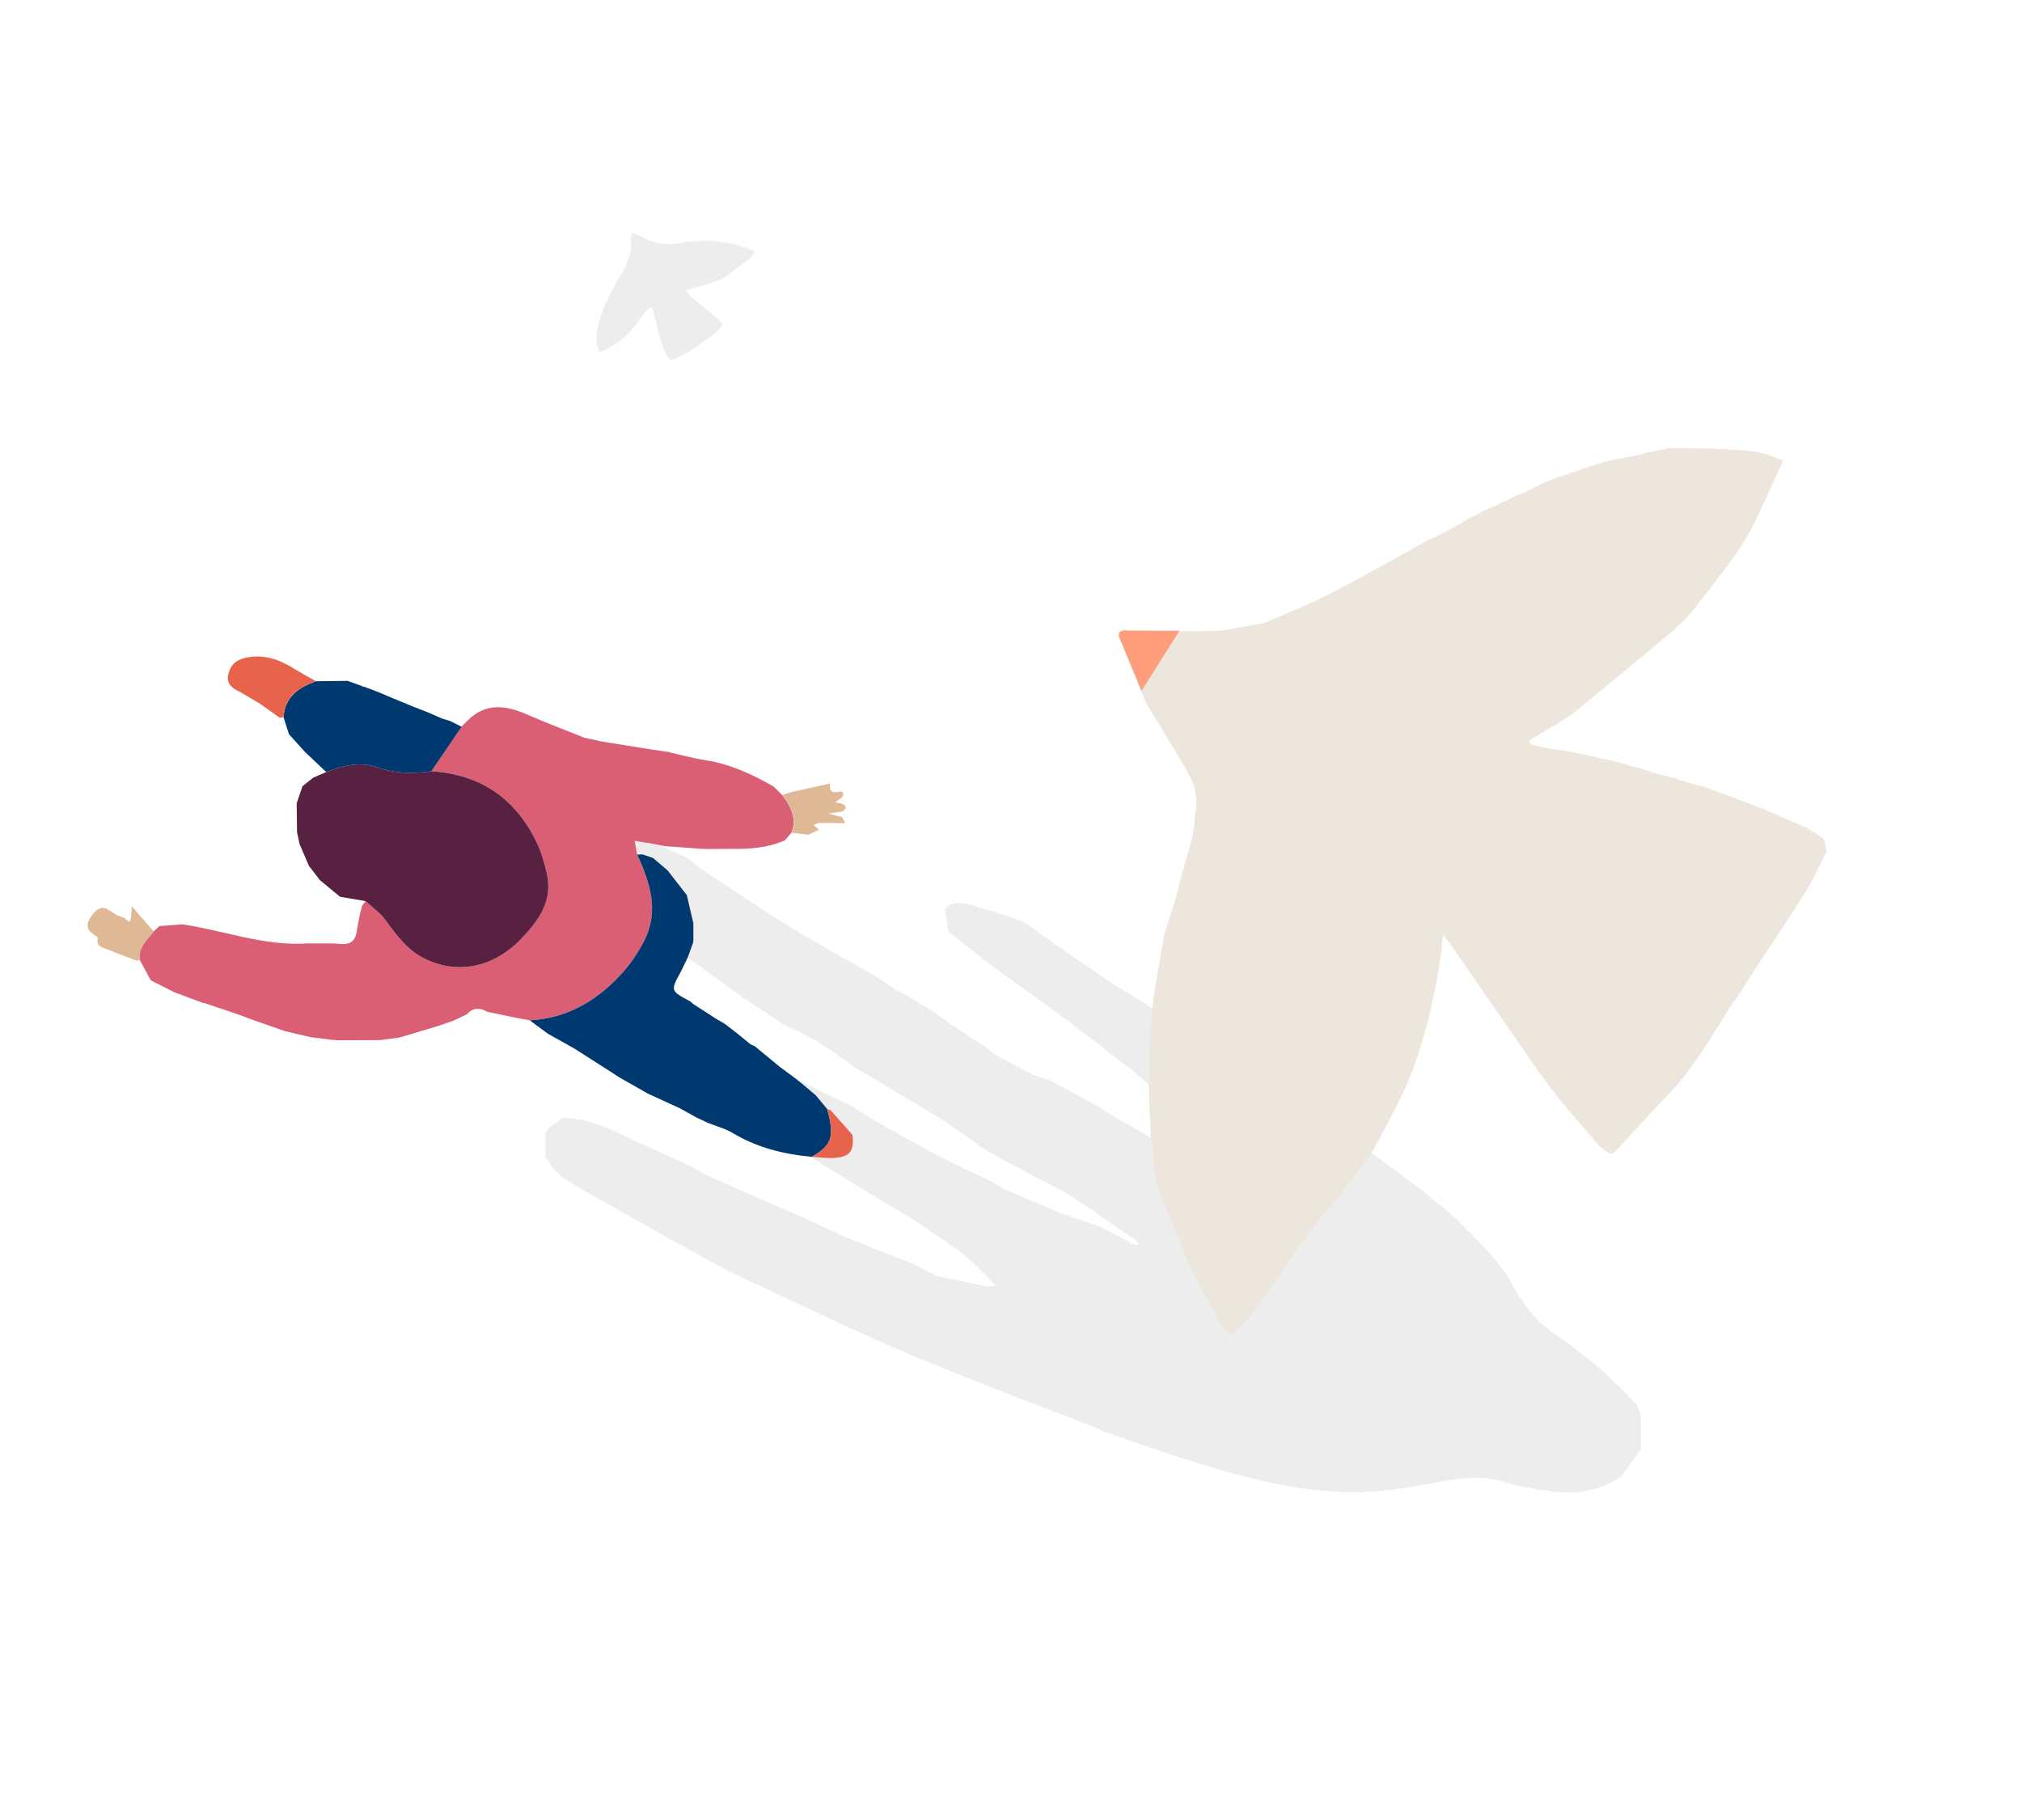 <svg fill="none" height="540" viewBox="0 0 600 540" width="600" xmlns="http://www.w3.org/2000/svg"><path d="m187.756 69c1.134.522 2.031.876 2.875 1.328 3.429 1.832 6.867 2.594 10.894 1.806 6.103-1.195 12.302-.859 18.342.85 1.328.372 2.585 1 4.133 1.62-1.398 2.744-4.08 3.629-5.962 5.373-1.899 1.753-4.044 3.045-6.489 3.806-2.515.779-5.047 1.487-7.905 2.328.484.744.73 1.39 1.187 1.77 2.48 2.08 5.021 4.072 7.51 6.134.729.611 1.354 1.354 2.101 2.107-.826 1.753-2.277 2.664-3.579 3.673-5.003 3.841-8.942 6.205-11.905 7.205-3.526-4.576-3.553-10.489-5.619-15.96-.624.416-1.134.611-1.433.991-1.222 1.54-2.383 3.142-3.561 4.718-2.339 3.107-5.443 5.267-8.784 7.099-.466.257-1.029.318-1.671.504-1.231-2.221-.932-4.461-.589-6.674.791-5.116 3.341-9.542 5.662-14.047.449-.876 1.047-1.673 1.522-2.54 1.732-3.107 3.148-6.311 2.761-10.02-.044-.407.07-.832.132-1.248 0-.142.096-.257.378-.823z" fill="#1e1928" fill-opacity=".08"/><path d="m329.567 312.826c-.565-.53-1.131-1.06-1.696-1.59-5.315-4.008-10.622-8.008-15.937-12.017l-.036-.026c-5.916-4.239-11.831-8.477-17.747-12.724l-.018-.018c-4.229-3.373-8.468-6.746-12.697-10.119l.017.027c-.362-2.216-.732-4.424-1.094-6.64 1.977-2.022 4.494-2.084 6.896-1.413 5.289 1.475 10.595 2.994 15.708 4.98 2.472.963 4.512 3.02 6.763 4.565 6.34 4.362 12.662 8.759 19.046 13.068 2.693 1.81 5.519 3.426 8.282 5.13 1.431.919 2.861 1.828 4.283 2.746 2.225 1.916 4.459 3.832 6.684 5.748 1.165.901 2.322 1.802 3.488 2.702 1.907 1.086 3.823 2.172 5.73 3.258 1.21.857 2.419 1.713 3.629 2.57 9.616 5.898 19.24 11.796 28.864 17.668.204.124.548.009.83.009 1.66.98 3.32 1.951 4.98 2.931 7.903 5.819 15.806 11.638 23.708 17.457 1.139.883 2.287 1.766 3.426 2.658l-.044-.036c1.43 1.175 2.861 2.349 4.291 3.532.283.203.565.415.848.618 1.413 1.201 2.825 2.402 4.247 3.603 2.728 2.781 5.466 5.554 8.194 8.335 1.236 1.422 2.472 2.843 3.717 4.265.212.265.415.53.627.803.91 1.175 1.819 2.358 2.729 3.532 3.452 6.958 7.823 13.174 14.365 17.607 1.413.962 2.835 1.933 4.248 2.896 1.651 1.307 3.302 2.613 4.953 3.929 1.174.936 2.349 1.872 3.523 2.808 1.987 1.872 3.974 3.735 5.96 5.607 1.704 1.73 3.417 3.47 5.121 5.2.486 1.113.981 2.217 1.466 3.329.009 3.329.027 6.649.036 9.978-1.934 2.755-3.877 5.501-5.811 8.256-6.542 4.37-13.783 5.501-21.403 4.37-4.309-.635-8.697-1.262-12.821-2.587-6.304-2.022-12.458-1.448-18.772-.353-7.196 1.254-14.41 2.746-21.676 3.117-20.477 1.042-39.778-4.839-58.965-11.011-6.808-2.189-13.527-4.626-20.291-6.958l-.097-.017c-.203-.177-.38-.442-.618-.53-18.94-7.399-38.065-14.366-56.767-22.313-18.065-7.673-35.707-16.37-53.534-24.608l-.071-.044c-6.189-3.391-12.37-6.773-18.56-10.163l-.035-.036c-8.459-4.785-16.927-9.571-25.395-14.357l-.052-.044c-1.758-1.077-3.515-2.154-5.272-3.24-.83-.813-1.651-1.625-2.481-2.437-.821-1.175-1.651-2.349-2.472-3.523l.026.079c0-2.252-.009-4.494-.009-6.746.239-.591.477-1.183.707-1.766 1.492-1.068 2.975-2.137 4.468-3.205 7.196.044 13.483 3.073 19.778 6.057 2.322 1.104 4.671 2.155 7.002 3.223 1.413.636 2.834 1.263 4.247 1.898 2.305 1.051 4.601 2.093 6.905 3.144 1.651.945 3.302 1.889 4.954 2.825 9.906 4.345 19.822 8.662 29.712 13.042 3.973 1.757 7.832 3.788 11.849 5.448 6.402 2.64 12.883 5.077 19.337 7.593 2.305 1.219 4.6 2.428 6.905 3.647 5.006 1.042 10.013 2.093 15.019 3.135.919-.036 1.837-.08 2.755-.115-.803-.874-1.607-1.757-2.41-2.632-1.395-1.377-2.79-2.754-4.194-4.141-1.069-.918-2.128-1.845-3.197-2.763l-.053-.044c-1.112-.83-2.234-1.66-3.355-2.482 0 0-.053-.044-.044-.035-4.009-2.719-8.009-5.43-12.017-8.15-1.969-1.157-3.939-2.313-5.908-3.47-3.355-2.022-6.719-4.053-10.074-6.075 0 0-.036-.026-.036-.017-7.311-4.53-14.63-9.06-21.941-13.589l-.045-.036c-1.668-1.563-3.576-3.046-1.818-5.704-.027-.282-.045-.565-.071-.856-1.06-2.746-2.269-5.483-.795-8.468 3.249-2.887 6.075-3.267 9.704-1.457 4.539 2.269 9.121 4.442 13.686 6.658 1.784 1.148 3.567 2.304 5.342 3.452 6.773 3.762 13.483 7.629 20.335 11.241 4.945 2.613 10.075 4.882 15.116 7.311 1.466.865 2.932 1.73 4.406 2.595 3.939 1.669 7.877 3.329 11.815 4.998 1.421.618 2.834 1.245 4.256 1.863 3.964 1.351 7.92 2.702 11.884 4.044 2.782 1.439 5.554 2.879 8.336 4.318.574.344 1.103.777 1.721 1.007.548.203 1.184.185 1.775.264-.309-.547-.53-1.174-.953-1.615-.354-.371-.928-.521-1.404-.769-2.808-1.969-5.625-3.938-8.433-5.898l-.035-.018c-2.852-1.916-5.704-3.84-8.556-5.756-.883-.574-1.766-1.148-2.649-1.731-.856-.247-21.968-11.338-25.332-13.607-.283-.265-.566-.53-.839-.794-2.826-1.969-5.651-3.947-8.468-5.916-.883-.574-1.775-1.139-2.658-1.713-6.693-4-13.386-8.009-20.079-12.009l-.052-.017c-1.396-.839-2.791-1.678-4.195-2.517 0 0-.044-.026-.044-.018-4.044-2.772-7.982-5.703-12.149-8.255-3.17-1.943-6.64-3.409-9.978-5.095-1.704-1.148-3.408-2.287-5.112-3.435-2.208-1.457-4.424-2.914-6.632-4.371l-.026-.017c-7.046-5.086-14.083-10.181-21.13-15.267 0 0-.035-.035-.035-.026-1.951-1.413-3.911-2.826-5.863-4.239l-.053-.035c-3.108-2.516-6.225-5.024-9.333-7.54l-.017-.018c-1.166-.786-2.34-1.572-3.506-2.358-1.13-1.421-2.26-2.834-3.39-4.256-1.131-2.525-2.261-5.059-3.391-7.584-1.431-2.693 1.121-3.859 2.234-5.492.644-.945 1.881-1.484 2.861-2.208 2.799.062 5.606.124 8.406.186 5.624 2.507 11.257 5.015 16.882 7.531 1.13.945 2.26 1.899 3.399 2.844 8.795 5.765 17.466 11.725 26.419 17.235 8.812 5.422 17.907 10.384 26.869 15.549 1.739 1.175 3.479 2.34 5.218 3.515.512.238 1.033.485 1.545.724 1.457.874 2.914 1.748 4.371 2.622l-.044-.035c1.43.891 2.852 1.774 4.282 2.666.795.512 1.59 1.025 2.384 1.537 1.201.874 2.393 1.739 3.594 2.613 3.373 2.216 6.755 4.442 10.128 6.658 1.139.892 2.287 1.783 3.426 2.666 3.673 1.934 7.346 3.868 11.01 5.793 1.713.547 3.426 1.095 5.148 1.642l.044.018c1.651.918 3.311 1.845 4.963 2.763 3.063 1.652 6.127 3.303 9.182 4.954 1.448.953 2.897 1.907 4.345 2.861 1.333.75 2.675 1.501 4.008 2.242 1.501.866 3.011 1.731 4.512 2.596 5.563 3.091 11.126 6.172 16.68 9.263 1.783 1.148 3.576 2.287 5.359 3.435 2.826 1.368 5.66 2.737 8.486 4.105.724.345 1.421.804 2.189 1.007.548.141 1.184-.071 1.784-.124-.459-.565-.927-1.13-1.386-1.695-.821-1.43-1.634-2.861-2.455-4.291-2.243-2.861-4.477-5.722-6.719-8.592l-.027-.035c-1.73-1.368-3.461-2.737-5.201-4.106-.865-.847-1.721-1.686-2.587-2.534-1.395-1.112-2.79-2.225-4.185-3.337-.847-.583-1.686-1.166-2.534-1.749-1.13-.839-2.269-1.669-3.399-2.507-1.131-.857-2.261-1.713-3.391-2.579-1.651-1.465-3.294-2.922-4.945-4.388 0 0-.026-.018-.017-.018-2.278-1.704-4.592-3.373-6.896-5.05z" fill="#1e1928" fill-opacity=".08"/><path d="m197.368 251.062c-1.457-.283-2.914-.565-4.37-.848-1.563-.238-3.126-.477-4.68-.724.247 1.351.503 2.711.75 4.062 3.832 8.247 6.587 16.697 2.102 25.509-1.881 3.69-4.318 7.258-7.143 10.286-7.232 7.735-15.965 12.821-26.86 13.377-1.581-.3-3.17-.591-4.751-.891-2.596-.539-5.192-1.087-7.788-1.625-2.207-1.245-4.282-1.351-6.083.742-1.307.618-2.605 1.236-3.912 1.854-1.483.521-2.976 1.042-4.459 1.554-3.876 1.157-7.752 2.322-11.629 3.479-1.995.265-3.999.53-5.995.794l.053-.035c-4.238.018-8.477.044-12.715.062l-.336-.115-.353.053c-2.305-.282-4.609-.565-6.923-.856l.053.035c-2.278-.539-4.556-1.077-6.843-1.616l-.291-.141-.318.026c-3.188-1.112-6.375-2.216-9.563-3.329l.018.009c-1.413-.529-2.825-1.059-4.238-1.589-1.748-.592-3.497-1.192-5.245-1.784-1.642-.547-3.285-1.095-4.936-1.642l-.318-.15-.353.026c-1.474-.556-2.949-1.112-4.424-1.668l.035.017c-1.422-.53-2.843-1.059-4.256-1.589-2.278-1.157-4.565-2.313-6.843-3.479-1.104-2.031-2.208-4.053-3.302-6.084-.459-3.708 2.172-5.907 4.132-8.432.592-.53 1.174-1.06 1.766-1.589 2.243-.168 4.477-.345 6.719-.513 12.415 1.828 24.388 6.561 37.226 5.66 2.631 0 5.271.009 7.903.009 2.985.318 6.03.733 6.631-3.479.317-1.695.626-3.39.944-5.095.23-.874.459-1.739.689-2.613.336-.459.671-.918 1.007-1.378 1.978 1.846 4.3 3.444 5.863 5.599 3.258 4.476 6.534 8.918 11.575 11.425 10.049 4.998 20.777 2.508 28.803-5.933 5.174-5.44 9.289-11.126 7.567-19.099-.706-3.276-1.678-6.578-3.135-9.58-6.295-12.98-16.688-20.062-31.177-20.953 2.984-4.406 5.977-8.821 8.962-13.227.618-.601 1.227-1.21 1.845-1.81 5.581-5.554 11.673-4.415 18.057-1.607 5.474 2.41 11.09 4.503 16.635 6.737 1.731.371 3.453.75 5.183 1.121 4.751.759 9.501 1.528 14.251 2.287 1.766.265 3.532.521 5.298.786 3.762.848 7.479 1.898 11.276 2.481 7.249 1.121 13.695 4.168 19.973 7.717.883.857 1.766 1.713 2.649 2.578 2.543 3.338 4.414 6.835 2.746 11.197-.654.759-1.298 1.509-1.952 2.269-5.121 2.243-10.534 2.631-16.026 2.516-2.551.018-5.103.027-7.655.044l-.318-.097-.353.062c-3.726-.265-7.452-.53-11.17-.803z" fill="#da5e74"/><path d="m127.985 228.828c14.49.892 24.882 7.974 31.178 20.953 1.457 3.002 2.428 6.305 3.134 9.581 1.722 7.973-2.392 13.659-7.567 19.098-8.026 8.441-18.754 10.931-28.802 5.934-5.042-2.508-8.327-6.949-11.576-11.426-1.563-2.154-3.885-3.752-5.872-5.598-2.525-.433-5.059-.865-7.584-1.307l.044.036c-2.014-1.66-4.018-3.32-6.031-4.971l.027.044c-1.113-1.457-2.225-2.905-3.338-4.362l.062.079c-.927-2.154-1.845-4.317-2.772-6.472-.247-1.192-.503-2.384-.75-3.567-.035-2.826-.071-5.66-.106-8.486.574-1.695 1.139-3.381 1.713-5.077 1.06-.847 2.128-1.704 3.188-2.551 1.298-.557 2.596-1.104 3.885-1.66 4.892-1.943 10.013-3.17 15.081-1.413 5.351 1.836 10.64 1.987 16.088 1.165z" fill="#582041"/><path d="m157.177 302.733c10.895-.565 19.628-5.642 26.86-13.377 2.825-3.02 5.262-6.587 7.143-10.286 4.485-8.813 1.722-17.254-2.111-25.51.513-.017 1.016-.044 1.528-.061 1.06.353 2.11.706 3.17 1.059 1.448 1.236 2.896 2.473 4.344 3.709 1.899 2.437 3.797 4.874 5.695 7.32.654 2.825 1.316 5.651 1.969 8.476l-.044-.079c.009 1.686.018 3.381.027 5.068l-.15.185.15.186c-.557 1.554-1.113 3.099-1.678 4.653l.009-.018c-.68 1.395-1.36 2.791-2.031 4.186-3.126 5.712-3.126 5.712 2.552 8.759.353.185.627.521.945.786 2.322 1.501 4.635 3.002 6.957 4.503.813.468 1.625.936 2.437 1.404 1.157.883 2.314 1.766 3.47 2.649l-.035-.027c1.431 1.166 2.861 2.331 4.291 3.497.468.22.928.45 1.396.671l7.125 5.907-.009-.009c1.678 1.245 3.364 2.49 5.042 3.735.556.45 1.113.901 1.669 1.342 1.404 1.183 2.808 2.375 4.212 3.558l-.08-.079c1.139 1.377 2.278 2.755 3.426 4.123 2.243 8.159 1.431 10.72-4.538 14.163-8.336-.733-16.265-2.719-23.549-7.081-2.234-1.342-4.874-2.013-7.329-2.993-1.13-.53-2.26-1.06-3.391-1.59-1.624-.909-3.249-1.819-4.882-2.728l-.08-.027c-3.081-1.412-6.172-2.825-9.253-4.238l-.045-.009c-2.869-1.624-5.739-3.258-8.609-4.883-.856-.556-1.712-1.112-2.569-1.677-3.611-2.314-7.231-4.618-10.843-6.932l-.035-.017c-2.525-1.413-5.051-2.817-7.576-4.23l-.053-.017c-1.828-1.342-3.682-2.711-5.527-4.071z" fill="#00396f"/><path d="m127.985 228.828c-5.448.83-10.737.68-16.088-1.165-5.068-1.749-10.19-.521-15.081 1.413-2.102-1.987-4.212-3.983-6.313-5.969-1.589-1.757-3.188-3.523-4.777-5.281l.035.053c-.539-1.677-1.077-3.355-1.616-5.032.362-6.102 4.477-8.857 9.58-10.729 3.143-.035 6.278-.07 9.422-.106 1.465.53 2.922 1.06 4.388 1.59l.194.221.283-.08c1.518.574 3.028 1.148 4.547 1.722l-.026-.018c1.404.601 2.799 1.201 4.203 1.801l-.009-.026c1.995.83 4 1.66 5.995 2.49l-.018-.018c1.422.557 2.852 1.122 4.274 1.678v-.018c1.395.61 2.799 1.228 4.194 1.837.795.238 1.598.486 2.393.724 1.13.565 2.269 1.139 3.399 1.704-3.002 4.388-5.995 8.794-8.979 13.209z" fill="#00396f"/><path d="m93.717 202.11c-5.104 1.871-9.218 4.617-9.58 10.728-.397.026-.786.061-1.183.088-1.987-1.413-3.965-2.817-5.951-4.229-1.404-.83-2.808-1.66-4.212-2.49-.601-.345-1.183-.742-1.81-1.034-2.155-.997-3.832-2.278-3.249-5.033.574-2.71 2.172-4.264 4.918-4.918 5.589-1.333 10.357.495 14.966 3.382 1.987 1.236 4.062 2.34 6.101 3.506z" fill="#e7634c"/><path d="m45.595 276.368c-1.96 2.525-4.591 4.723-4.132 8.432-.291.079-.583.168-.874.247-2.878-1.104-5.784-2.137-8.627-3.337-1.431-.601-3.514-.76-2.949-3.338.071-.336-.989-.954-1.572-1.395-2.252-1.696-1.572-3.612.044-5.687 2.658-3.408 4.503-1.43 6.772-.008.812.512 1.81.732 2.72 1.094.733.627 1.598 2.146 1.907-.247.141-1.068.159-2.154.238-3.231 2.172 2.498 4.327 4.988 6.472 7.47z" fill="#dfb995"/><path d="m234.869 247.088c1.669-4.37-.203-7.867-2.746-11.196.892-.291 1.783-.582 2.666-.865 3.833-.848 7.665-1.695 11.488-2.543-.097 1.616.009 2.931 2.287 2.472 1.218-.247 2.331.018 1.236 1.678-.653.477-1.307.954-1.96 1.439.644.115 1.28.239 1.925.353 1.766.751 1.386 1.572.079 2.42l-.009-.053c-1.368.194-2.737.379-4.097.574 1.395.371 2.79.733 4.186 1.103.291.592.582 1.192.865 1.784-2.587-.044-5.183-.124-7.77-.088-.512.009-1.025.45-1.537.688.512.442 1.025.883 1.537 1.334-1.051.485-2.102.98-3.152 1.465-1.678-.194-3.338-.379-4.998-.565z" fill="#dfb995"/><path d="m240.934 343.244c5.96-3.435 6.782-5.996 4.539-14.154.318.097.644.194.962.291 2.172 2.446 4.345 4.901 6.517 7.346.547 4.795-.68 6.49-5.36 6.826-2.199.167-4.433-.186-6.658-.309z" fill="#e7634c"/><path d="m495.624 187.799c-4.899 4.098-9.806 8.19-14.706 12.288-.791.621-1.576 1.241-2.367 1.862-1.367 1.149-2.741 2.292-4.109 3.44-.785.621-1.57 1.248-2.361 1.868-1.171.996-2.336 1.991-3.508 2.986-.993.774-1.987 1.542-2.98 2.317-3.637 2.205-7.28 4.411-10.916 6.617-1.172.706-1.172.7-.307 1.689 1.595.387 3.189.781 4.79 1.168l-.013-.006c1.38.202 2.754.399 4.134.602l-.019-.013c1.374.234 2.748.467 4.122.701 4.305.946 8.616 1.892 12.921 2.845 1.386.424 2.766.841 4.152 1.265.766.172 1.527.344 2.293.522 1.196.431 2.392.855 3.588 1.285 2.153.546 4.311 1.099 6.464 1.646 1.969.621 3.937 1.247 5.9 1.868.766.166 1.533.338 2.299.504 2.772.983 5.538 1.966 8.304 2.949l-.018-.012c.981.417 1.962.841 2.949 1.259 1.546.572 3.091 1.137 4.637 1.708 1.012.387 2.017.774 3.029 1.168l-.012-.006c.975.436 1.956.872 2.931 1.302.381.16.755.32 1.135.479 1 .418 1.999.836 2.999 1.254 1.741.762 3.477 1.53 5.219 2.291 1.594 1.014 3.183 2.028 4.771 3.042.178.35.356.706.54 1.057.171.97.343 1.935.515 2.906-1.993 3.895-3.729 7.95-6.029 11.649-4.74 7.612-9.794 15.022-14.694 22.53-1.907 2.925-3.753 5.892-5.629 8.835-.62.799-1.239 1.592-1.852 2.384-2.809 4.51-5.55 9.057-8.451 13.505-1.73 2.654-3.71 5.155-5.575 7.723-.619.786-1.239 1.573-1.864 2.359-5.863 6.286-11.787 12.516-17.552 18.9-1.846 2.045-2.165 2.297-4.471.522-.686-.529-1.324-1.131-1.987-1.696-.791-.959-1.582-1.911-2.373-2.869-4.109-4.94-8.494-9.671-12.259-14.857-7.194-9.928-14.032-20.128-21.023-30.204-2.833-4.08-5.685-8.147-8.524-12.22-.479-.603-.957-1.205-1.435-1.807-.123.615-.282 1.229-.35 1.856-.061.565-.006 1.142-.006 1.714l.012-.019c-.19 1.192-.386 2.378-.576 3.57-.043.172-.043.35-.013.529-.233 1.388-.459 2.777-.693 4.165-1.11 5.118-1.98 10.304-3.391 15.342-1.594 5.702-3.293 11.44-5.648 16.853-2.784 6.408-6.286 12.509-9.53 18.715-.718 1.37-1.668 2.617-2.509 3.92-.613.792-1.232 1.579-1.845 2.372-1.938 2.549-3.876 5.099-5.808 7.649-.816.989-1.631 1.972-2.453 2.961-3.392 4.27-6.869 8.479-10.144 12.835-1.858 2.47-3.385 5.186-5.065 7.791-.607.793-1.214 1.591-1.822 2.384-1.944 2.783-3.882 5.566-5.826 8.35-.619.749-1.238 1.505-1.852 2.255-.361.393-.729.786-1.091 1.185-.791.787-1.582 1.579-2.374 2.366-2.238 2.531-3.072 2.421-4.624-.479-3.121-5.843-6.402-11.607-9.376-17.523-1.656-3.3-2.822-6.851-4.208-10.285-.398-.971-.797-1.942-1.195-2.913-1.515-3.686-3.14-7.336-4.502-11.078-.552-1.517-.546-3.244-.791-4.878-.19-1.597-.38-3.195-.57-4.792.037-.166.037-.338 0-.504-.196-1.794-.393-3.588-.595-5.382.031-.172.031-.344-.006-.516-.19-4.578-.54-9.161-.521-13.739.024-6.039.337-12.073.527-18.112l-.006.018c.202-1.776.405-3.545.601-5.321l-.012.019c.196-1.579.398-3.158.594-4.737l-.012.018c.399-2.365.791-4.731 1.19-7.09l-.012.018c.196-1.192.398-2.377.595-3.569.19-.996.38-1.985.57-2.98.208-1.174.411-2.341.619-3.515.773-2.377 1.552-4.749 2.325-7.127.404-1.351.809-2.703 1.214-4.055l-.013.025c.393-1.585.779-3.171 1.172-4.756 1.171-4.129 2.343-8.264 3.514-12.392.196-1.174.398-2.347.595-3.527.037-.178.037-.356.012-.535.196-1.788.386-3.576.583-5.363 0-.781-.006-1.567-.006-2.347-.197-1.174-.399-2.348-.595-3.521-.926-1.905-1.73-3.877-2.803-5.689-3.483-5.88-7.071-11.699-10.622-17.542-.251-.418-.582-.798-.766-1.247-2.736-6.58-5.452-13.173-8.169-19.765-.104-2.059 1.398-1.745 2.625-1.752 8.726-.012 17.447.074 26.174-.067 2.582-.043 5.158-.731 7.733-1.118.963-.197 1.926-.394 2.883-.59 1.202-.197 2.397-.393 3.599-.59 6.041-2.636 12.211-5.02 18.098-7.969 7.611-3.809 14.994-8.073 22.476-12.141 1.392-.761 2.784-1.529 4.17-2.297.374-.222.755-.443 1.129-.664.987-.559 1.975-1.124 2.968-1.69l-.025.013c.982-.406 1.963-.811 2.938-1.223 2.159-1.186 4.311-2.372 6.47-3.557.993-.572 1.987-1.149 2.974-1.721l-.024.013c1.183-.596 2.367-1.192 3.551-1.782l-.025.012c2.557-1.192 5.115-2.378 7.672-3.57.779-.411 1.558-.817 2.337-1.228.987-.375 1.974-.756 2.968-1.131 1.944-.977 3.888-1.954 5.838-2.931 1.012-.393 2.03-.78 3.042-1.173 3.496-1.18 6.997-2.366 10.493-3.545 1.208-.394 2.416-.787 3.63-1.174.755-.197 1.503-.393 2.257-.59 2.171-.399 4.336-.798 6.507-1.198l-.012.006c1.594-.387 3.189-.774 4.789-1.167 1.932-.393 3.858-.793 5.79-1.186 3.924 0 7.856 0 11.78.006l-.018-.012c3.349.197 6.691.393 10.039.59.172.037.344.043.515.006 1.589.197 3.177.393 4.772.59l-.013-.006c1.184.393 2.368.78 3.545 1.173l-.006-.006c1.171.412 2.343.829 3.514 1.241-2.723 5.929-5.36 11.895-8.187 17.775-4.336 9.019-10.818 16.589-16.834 24.459-1.399 1.831-2.944 3.552-4.422 5.327-1.343 1.217-2.717 2.433-4.091 3.65zm-154.567-.203c-.571.277-.932.455-1.288.633.693.246 1.367.565 2.079.713.282.055.644-.271.969-.424-.601-.314-1.196-.627-1.76-.922z" fill="#ede6dd"/><path d="m338.724 205 11.276-17.864s-15.287-.031-15.418-.062c-.745-.182-3.035-.176-2.503 1.831z" fill="#ff9e7d"/></svg>